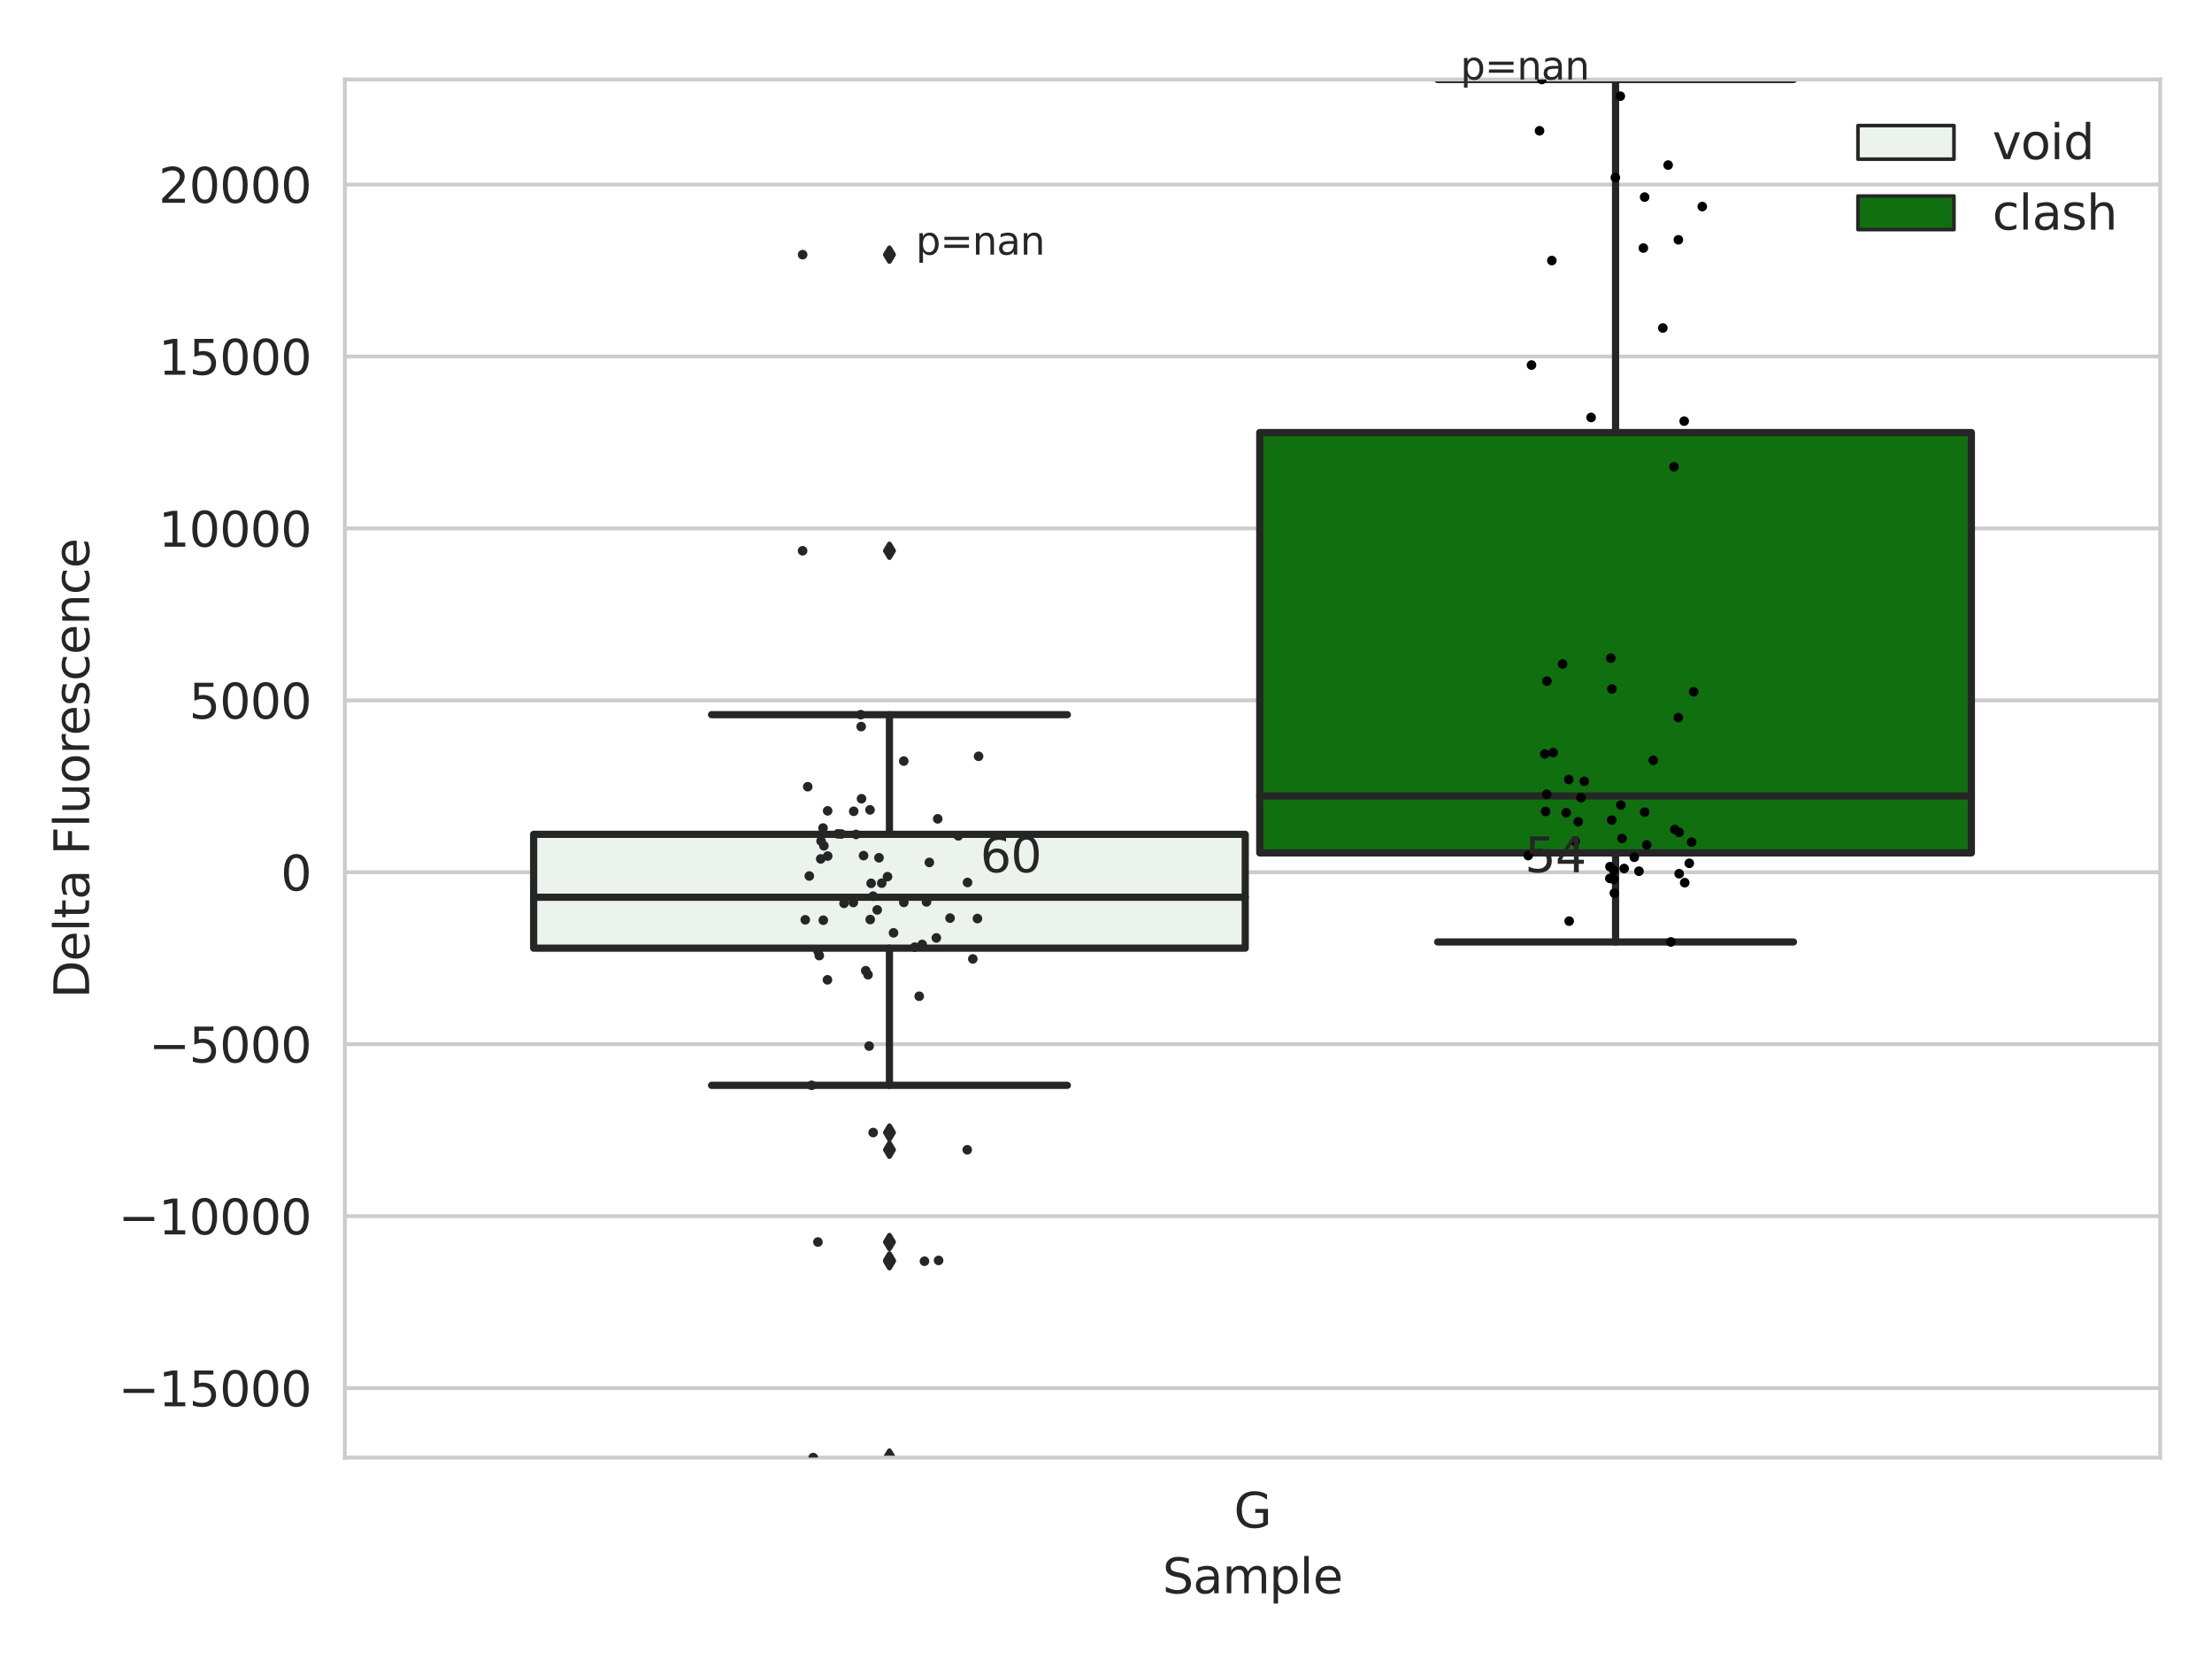 <?xml version="1.0" encoding="utf-8" standalone="no"?>
<!DOCTYPE svg PUBLIC "-//W3C//DTD SVG 1.1//EN"
  "http://www.w3.org/Graphics/SVG/1.1/DTD/svg11.dtd">
<svg xmlns:xlink="http://www.w3.org/1999/xlink" width="460.8pt" height="345.6pt" viewBox="0 0 460.8 345.6" xmlns="http://www.w3.org/2000/svg" version="1.1">
 <defs>
  <style type="text/css">*{stroke-linejoin: round; stroke-linecap: butt}</style>
 </defs>
 <g id="figure_1">
  <g id="patch_1">
   <path d="M 0 345.6 
L 460.8 345.6 
L 460.8 0 
L 0 0 
z
" style="fill: #ffffff"/>
  </g>
  <g id="axes_1">
   <g id="patch_2">
    <path d="M 71.84 303.64 
L 450 303.64 
L 450 16.56 
L 71.84 16.56 
z
" style="fill: #ffffff"/>
   </g>
   <g id="matplotlib.axis_1">
    <g id="xtick_1">
     <g id="text_1">
      <!-- G -->
      <g style="fill: #262626" transform="translate(257.046 318.238) scale(0.1 -0.1)">
       <defs>
        <path id="DejaVuSans-47" d="M 3809 666 
L 3809 1919 
L 2778 1919 
L 2778 2438 
L 4434 2438 
L 4434 434 
Q 4069 175 3628 42 
Q 3188 -91 2688 -91 
Q 1594 -91 976 548 
Q 359 1188 359 2328 
Q 359 3472 976 4111 
Q 1594 4750 2688 4750 
Q 3144 4750 3555 4637 
Q 3966 4525 4313 4306 
L 4313 3634 
Q 3963 3931 3569 4081 
Q 3175 4231 2741 4231 
Q 1884 4231 1454 3753 
Q 1025 3275 1025 2328 
Q 1025 1384 1454 906 
Q 1884 428 2741 428 
Q 3075 428 3337 486 
Q 3600 544 3809 666 
z
" transform="scale(0.016)"/>
       </defs>
       <use xlink:href="#DejaVuSans-47"/>
      </g>
     </g>
    </g>
    <g id="text_2">
     <!-- Sample -->
     <g style="fill: #262626" transform="translate(242.172 331.917) scale(0.1 -0.1)">
      <defs>
       <path id="DejaVuSans-53" d="M 3425 4513 
L 3425 3897 
Q 3066 4069 2747 4153 
Q 2428 4238 2131 4238 
Q 1616 4238 1336 4038 
Q 1056 3838 1056 3469 
Q 1056 3159 1242 3001 
Q 1428 2844 1947 2747 
L 2328 2669 
Q 3034 2534 3370 2195 
Q 3706 1856 3706 1288 
Q 3706 609 3251 259 
Q 2797 -91 1919 -91 
Q 1588 -91 1214 -16 
Q 841 59 441 206 
L 441 856 
Q 825 641 1194 531 
Q 1563 422 1919 422 
Q 2459 422 2753 634 
Q 3047 847 3047 1241 
Q 3047 1584 2836 1778 
Q 2625 1972 2144 2069 
L 1759 2144 
Q 1053 2284 737 2584 
Q 422 2884 422 3419 
Q 422 4038 858 4394 
Q 1294 4750 2059 4750 
Q 2388 4750 2728 4690 
Q 3069 4631 3425 4513 
z
" transform="scale(0.016)"/>
       <path id="DejaVuSans-61" d="M 2194 1759 
Q 1497 1759 1228 1600 
Q 959 1441 959 1056 
Q 959 750 1161 570 
Q 1363 391 1709 391 
Q 2188 391 2477 730 
Q 2766 1069 2766 1631 
L 2766 1759 
L 2194 1759 
z
M 3341 1997 
L 3341 0 
L 2766 0 
L 2766 531 
Q 2569 213 2275 61 
Q 1981 -91 1556 -91 
Q 1019 -91 701 211 
Q 384 513 384 1019 
Q 384 1609 779 1909 
Q 1175 2209 1959 2209 
L 2766 2209 
L 2766 2266 
Q 2766 2663 2505 2880 
Q 2244 3097 1772 3097 
Q 1472 3097 1187 3025 
Q 903 2953 641 2809 
L 641 3341 
Q 956 3463 1253 3523 
Q 1550 3584 1831 3584 
Q 2591 3584 2966 3190 
Q 3341 2797 3341 1997 
z
" transform="scale(0.016)"/>
       <path id="DejaVuSans-6d" d="M 3328 2828 
Q 3544 3216 3844 3400 
Q 4144 3584 4550 3584 
Q 5097 3584 5394 3201 
Q 5691 2819 5691 2113 
L 5691 0 
L 5113 0 
L 5113 2094 
Q 5113 2597 4934 2840 
Q 4756 3084 4391 3084 
Q 3944 3084 3684 2787 
Q 3425 2491 3425 1978 
L 3425 0 
L 2847 0 
L 2847 2094 
Q 2847 2600 2669 2842 
Q 2491 3084 2119 3084 
Q 1678 3084 1418 2786 
Q 1159 2488 1159 1978 
L 1159 0 
L 581 0 
L 581 3500 
L 1159 3500 
L 1159 2956 
Q 1356 3278 1631 3431 
Q 1906 3584 2284 3584 
Q 2666 3584 2933 3390 
Q 3200 3197 3328 2828 
z
" transform="scale(0.016)"/>
       <path id="DejaVuSans-70" d="M 1159 525 
L 1159 -1331 
L 581 -1331 
L 581 3500 
L 1159 3500 
L 1159 2969 
Q 1341 3281 1617 3432 
Q 1894 3584 2278 3584 
Q 2916 3584 3314 3078 
Q 3713 2572 3713 1747 
Q 3713 922 3314 415 
Q 2916 -91 2278 -91 
Q 1894 -91 1617 61 
Q 1341 213 1159 525 
z
M 3116 1747 
Q 3116 2381 2855 2742 
Q 2594 3103 2138 3103 
Q 1681 3103 1420 2742 
Q 1159 2381 1159 1747 
Q 1159 1113 1420 752 
Q 1681 391 2138 391 
Q 2594 391 2855 752 
Q 3116 1113 3116 1747 
z
" transform="scale(0.016)"/>
       <path id="DejaVuSans-6c" d="M 603 4863 
L 1178 4863 
L 1178 0 
L 603 0 
L 603 4863 
z
" transform="scale(0.016)"/>
       <path id="DejaVuSans-65" d="M 3597 1894 
L 3597 1613 
L 953 1613 
Q 991 1019 1311 708 
Q 1631 397 2203 397 
Q 2534 397 2845 478 
Q 3156 559 3463 722 
L 3463 178 
Q 3153 47 2828 -22 
Q 2503 -91 2169 -91 
Q 1331 -91 842 396 
Q 353 884 353 1716 
Q 353 2575 817 3079 
Q 1281 3584 2069 3584 
Q 2775 3584 3186 3129 
Q 3597 2675 3597 1894 
z
M 3022 2063 
Q 3016 2534 2758 2815 
Q 2500 3097 2075 3097 
Q 1594 3097 1305 2825 
Q 1016 2553 972 2059 
L 3022 2063 
z
" transform="scale(0.016)"/>
      </defs>
      <use xlink:href="#DejaVuSans-53"/>
      <use xlink:href="#DejaVuSans-61" x="63.477"/>
      <use xlink:href="#DejaVuSans-6d" x="124.756"/>
      <use xlink:href="#DejaVuSans-70" x="222.168"/>
      <use xlink:href="#DejaVuSans-6c" x="285.645"/>
      <use xlink:href="#DejaVuSans-65" x="313.428"/>
     </g>
    </g>
   </g>
   <g id="matplotlib.axis_2">
    <g id="ytick_1">
     <g id="line2d_1">
      <path d="M 71.84 289.162 
L 450 289.162 
" clip-path="url(#p20e9833441)" style="fill: none; stroke: #cccccc; stroke-width: 0.8; stroke-linecap: round"/>
     </g>
     <g id="text_3">
      <!-- −15000 -->
      <g style="fill: #262626" transform="translate(24.648 292.961) scale(0.1 -0.1)">
       <defs>
        <path id="DejaVuSans-2212" d="M 678 2272 
L 4684 2272 
L 4684 1741 
L 678 1741 
L 678 2272 
z
" transform="scale(0.016)"/>
        <path id="DejaVuSans-31" d="M 794 531 
L 1825 531 
L 1825 4091 
L 703 3866 
L 703 4441 
L 1819 4666 
L 2450 4666 
L 2450 531 
L 3481 531 
L 3481 0 
L 794 0 
L 794 531 
z
" transform="scale(0.016)"/>
        <path id="DejaVuSans-35" d="M 691 4666 
L 3169 4666 
L 3169 4134 
L 1269 4134 
L 1269 2991 
Q 1406 3038 1543 3061 
Q 1681 3084 1819 3084 
Q 2600 3084 3056 2656 
Q 3513 2228 3513 1497 
Q 3513 744 3044 326 
Q 2575 -91 1722 -91 
Q 1428 -91 1123 -41 
Q 819 9 494 109 
L 494 744 
Q 775 591 1075 516 
Q 1375 441 1709 441 
Q 2250 441 2565 725 
Q 2881 1009 2881 1497 
Q 2881 1984 2565 2268 
Q 2250 2553 1709 2553 
Q 1456 2553 1204 2497 
Q 953 2441 691 2322 
L 691 4666 
z
" transform="scale(0.016)"/>
        <path id="DejaVuSans-30" d="M 2034 4250 
Q 1547 4250 1301 3770 
Q 1056 3291 1056 2328 
Q 1056 1369 1301 889 
Q 1547 409 2034 409 
Q 2525 409 2770 889 
Q 3016 1369 3016 2328 
Q 3016 3291 2770 3770 
Q 2525 4250 2034 4250 
z
M 2034 4750 
Q 2819 4750 3233 4129 
Q 3647 3509 3647 2328 
Q 3647 1150 3233 529 
Q 2819 -91 2034 -91 
Q 1250 -91 836 529 
Q 422 1150 422 2328 
Q 422 3509 836 4129 
Q 1250 4750 2034 4750 
z
" transform="scale(0.016)"/>
       </defs>
       <use xlink:href="#DejaVuSans-2212"/>
       <use xlink:href="#DejaVuSans-31" x="83.789"/>
       <use xlink:href="#DejaVuSans-35" x="147.412"/>
       <use xlink:href="#DejaVuSans-30" x="211.035"/>
       <use xlink:href="#DejaVuSans-30" x="274.658"/>
       <use xlink:href="#DejaVuSans-30" x="338.281"/>
      </g>
     </g>
    </g>
    <g id="ytick_2">
     <g id="line2d_2">
      <path d="M 71.84 253.346 
L 450 253.346 
" clip-path="url(#p20e9833441)" style="fill: none; stroke: #cccccc; stroke-width: 0.8; stroke-linecap: round"/>
     </g>
     <g id="text_4">
      <!-- −10000 -->
      <g style="fill: #262626" transform="translate(24.648 257.145) scale(0.1 -0.1)">
       <use xlink:href="#DejaVuSans-2212"/>
       <use xlink:href="#DejaVuSans-31" x="83.789"/>
       <use xlink:href="#DejaVuSans-30" x="147.412"/>
       <use xlink:href="#DejaVuSans-30" x="211.035"/>
       <use xlink:href="#DejaVuSans-30" x="274.658"/>
       <use xlink:href="#DejaVuSans-30" x="338.281"/>
      </g>
     </g>
    </g>
    <g id="ytick_3">
     <g id="line2d_3">
      <path d="M 71.84 217.53 
L 450 217.53 
" clip-path="url(#p20e9833441)" style="fill: none; stroke: #cccccc; stroke-width: 0.8; stroke-linecap: round"/>
     </g>
     <g id="text_5">
      <!-- −5000 -->
      <g style="fill: #262626" transform="translate(31.01 221.329) scale(0.1 -0.1)">
       <use xlink:href="#DejaVuSans-2212"/>
       <use xlink:href="#DejaVuSans-35" x="83.789"/>
       <use xlink:href="#DejaVuSans-30" x="147.412"/>
       <use xlink:href="#DejaVuSans-30" x="211.035"/>
       <use xlink:href="#DejaVuSans-30" x="274.658"/>
      </g>
     </g>
    </g>
    <g id="ytick_4">
     <g id="line2d_4">
      <path d="M 71.84 181.713 
L 450 181.713 
" clip-path="url(#p20e9833441)" style="fill: none; stroke: #cccccc; stroke-width: 0.8; stroke-linecap: round"/>
     </g>
     <g id="text_6">
      <!-- 0 -->
      <g style="fill: #262626" transform="translate(58.477 185.512) scale(0.1 -0.1)">
       <use xlink:href="#DejaVuSans-30"/>
      </g>
     </g>
    </g>
    <g id="ytick_5">
     <g id="line2d_5">
      <path d="M 71.84 145.897 
L 450 145.897 
" clip-path="url(#p20e9833441)" style="fill: none; stroke: #cccccc; stroke-width: 0.8; stroke-linecap: round"/>
     </g>
     <g id="text_7">
      <!-- 5000 -->
      <g style="fill: #262626" transform="translate(39.39 149.696) scale(0.1 -0.1)">
       <use xlink:href="#DejaVuSans-35"/>
       <use xlink:href="#DejaVuSans-30" x="63.623"/>
       <use xlink:href="#DejaVuSans-30" x="127.246"/>
       <use xlink:href="#DejaVuSans-30" x="190.869"/>
      </g>
     </g>
    </g>
    <g id="ytick_6">
     <g id="line2d_6">
      <path d="M 71.84 110.081 
L 450 110.081 
" clip-path="url(#p20e9833441)" style="fill: none; stroke: #cccccc; stroke-width: 0.8; stroke-linecap: round"/>
     </g>
     <g id="text_8">
      <!-- 10000 -->
      <g style="fill: #262626" transform="translate(33.028 113.88) scale(0.1 -0.1)">
       <use xlink:href="#DejaVuSans-31"/>
       <use xlink:href="#DejaVuSans-30" x="63.623"/>
       <use xlink:href="#DejaVuSans-30" x="127.246"/>
       <use xlink:href="#DejaVuSans-30" x="190.869"/>
       <use xlink:href="#DejaVuSans-30" x="254.492"/>
      </g>
     </g>
    </g>
    <g id="ytick_7">
     <g id="line2d_7">
      <path d="M 71.84 74.264 
L 450 74.264 
" clip-path="url(#p20e9833441)" style="fill: none; stroke: #cccccc; stroke-width: 0.8; stroke-linecap: round"/>
     </g>
     <g id="text_9">
      <!-- 15000 -->
      <g style="fill: #262626" transform="translate(33.028 78.063) scale(0.1 -0.1)">
       <use xlink:href="#DejaVuSans-31"/>
       <use xlink:href="#DejaVuSans-35" x="63.623"/>
       <use xlink:href="#DejaVuSans-30" x="127.246"/>
       <use xlink:href="#DejaVuSans-30" x="190.869"/>
       <use xlink:href="#DejaVuSans-30" x="254.492"/>
      </g>
     </g>
    </g>
    <g id="ytick_8">
     <g id="line2d_8">
      <path d="M 71.84 38.448 
L 450 38.448 
" clip-path="url(#p20e9833441)" style="fill: none; stroke: #cccccc; stroke-width: 0.8; stroke-linecap: round"/>
     </g>
     <g id="text_10">
      <!-- 20000 -->
      <g style="fill: #262626" transform="translate(33.028 42.247) scale(0.1 -0.1)">
       <defs>
        <path id="DejaVuSans-32" d="M 1228 531 
L 3431 531 
L 3431 0 
L 469 0 
L 469 531 
Q 828 903 1448 1529 
Q 2069 2156 2228 2338 
Q 2531 2678 2651 2914 
Q 2772 3150 2772 3378 
Q 2772 3750 2511 3984 
Q 2250 4219 1831 4219 
Q 1534 4219 1204 4116 
Q 875 4013 500 3803 
L 500 4441 
Q 881 4594 1212 4672 
Q 1544 4750 1819 4750 
Q 2544 4750 2975 4387 
Q 3406 4025 3406 3419 
Q 3406 3131 3298 2873 
Q 3191 2616 2906 2266 
Q 2828 2175 2409 1742 
Q 1991 1309 1228 531 
z
" transform="scale(0.016)"/>
       </defs>
       <use xlink:href="#DejaVuSans-32"/>
       <use xlink:href="#DejaVuSans-30" x="63.623"/>
       <use xlink:href="#DejaVuSans-30" x="127.246"/>
       <use xlink:href="#DejaVuSans-30" x="190.869"/>
       <use xlink:href="#DejaVuSans-30" x="254.492"/>
      </g>
     </g>
    </g>
    <g id="text_11">
     <!-- Delta Fluorescence -->
     <g style="fill: #262626" transform="translate(18.568 207.967) rotate(-90) scale(0.1 -0.1)">
      <defs>
       <path id="DejaVuSans-44" d="M 1259 4147 
L 1259 519 
L 2022 519 
Q 2988 519 3436 956 
Q 3884 1394 3884 2338 
Q 3884 3275 3436 3711 
Q 2988 4147 2022 4147 
L 1259 4147 
z
M 628 4666 
L 1925 4666 
Q 3281 4666 3915 4102 
Q 4550 3538 4550 2338 
Q 4550 1131 3912 565 
Q 3275 0 1925 0 
L 628 0 
L 628 4666 
z
" transform="scale(0.016)"/>
       <path id="DejaVuSans-74" d="M 1172 4494 
L 1172 3500 
L 2356 3500 
L 2356 3053 
L 1172 3053 
L 1172 1153 
Q 1172 725 1289 603 
Q 1406 481 1766 481 
L 2356 481 
L 2356 0 
L 1766 0 
Q 1100 0 847 248 
Q 594 497 594 1153 
L 594 3053 
L 172 3053 
L 172 3500 
L 594 3500 
L 594 4494 
L 1172 4494 
z
" transform="scale(0.016)"/>
       <path id="DejaVuSans-20" transform="scale(0.016)"/>
       <path id="DejaVuSans-46" d="M 628 4666 
L 3309 4666 
L 3309 4134 
L 1259 4134 
L 1259 2759 
L 3109 2759 
L 3109 2228 
L 1259 2228 
L 1259 0 
L 628 0 
L 628 4666 
z
" transform="scale(0.016)"/>
       <path id="DejaVuSans-75" d="M 544 1381 
L 544 3500 
L 1119 3500 
L 1119 1403 
Q 1119 906 1312 657 
Q 1506 409 1894 409 
Q 2359 409 2629 706 
Q 2900 1003 2900 1516 
L 2900 3500 
L 3475 3500 
L 3475 0 
L 2900 0 
L 2900 538 
Q 2691 219 2414 64 
Q 2138 -91 1772 -91 
Q 1169 -91 856 284 
Q 544 659 544 1381 
z
M 1991 3584 
L 1991 3584 
z
" transform="scale(0.016)"/>
       <path id="DejaVuSans-6f" d="M 1959 3097 
Q 1497 3097 1228 2736 
Q 959 2375 959 1747 
Q 959 1119 1226 758 
Q 1494 397 1959 397 
Q 2419 397 2687 759 
Q 2956 1122 2956 1747 
Q 2956 2369 2687 2733 
Q 2419 3097 1959 3097 
z
M 1959 3584 
Q 2709 3584 3137 3096 
Q 3566 2609 3566 1747 
Q 3566 888 3137 398 
Q 2709 -91 1959 -91 
Q 1206 -91 779 398 
Q 353 888 353 1747 
Q 353 2609 779 3096 
Q 1206 3584 1959 3584 
z
" transform="scale(0.016)"/>
       <path id="DejaVuSans-72" d="M 2631 2963 
Q 2534 3019 2420 3045 
Q 2306 3072 2169 3072 
Q 1681 3072 1420 2755 
Q 1159 2438 1159 1844 
L 1159 0 
L 581 0 
L 581 3500 
L 1159 3500 
L 1159 2956 
Q 1341 3275 1631 3429 
Q 1922 3584 2338 3584 
Q 2397 3584 2469 3576 
Q 2541 3569 2628 3553 
L 2631 2963 
z
" transform="scale(0.016)"/>
       <path id="DejaVuSans-73" d="M 2834 3397 
L 2834 2853 
Q 2591 2978 2328 3040 
Q 2066 3103 1784 3103 
Q 1356 3103 1142 2972 
Q 928 2841 928 2578 
Q 928 2378 1081 2264 
Q 1234 2150 1697 2047 
L 1894 2003 
Q 2506 1872 2764 1633 
Q 3022 1394 3022 966 
Q 3022 478 2636 193 
Q 2250 -91 1575 -91 
Q 1294 -91 989 -36 
Q 684 19 347 128 
L 347 722 
Q 666 556 975 473 
Q 1284 391 1588 391 
Q 1994 391 2212 530 
Q 2431 669 2431 922 
Q 2431 1156 2273 1281 
Q 2116 1406 1581 1522 
L 1381 1569 
Q 847 1681 609 1914 
Q 372 2147 372 2553 
Q 372 3047 722 3315 
Q 1072 3584 1716 3584 
Q 2034 3584 2315 3537 
Q 2597 3491 2834 3397 
z
" transform="scale(0.016)"/>
       <path id="DejaVuSans-63" d="M 3122 3366 
L 3122 2828 
Q 2878 2963 2633 3030 
Q 2388 3097 2138 3097 
Q 1578 3097 1268 2742 
Q 959 2388 959 1747 
Q 959 1106 1268 751 
Q 1578 397 2138 397 
Q 2388 397 2633 464 
Q 2878 531 3122 666 
L 3122 134 
Q 2881 22 2623 -34 
Q 2366 -91 2075 -91 
Q 1284 -91 818 406 
Q 353 903 353 1747 
Q 353 2603 823 3093 
Q 1294 3584 2113 3584 
Q 2378 3584 2631 3529 
Q 2884 3475 3122 3366 
z
" transform="scale(0.016)"/>
       <path id="DejaVuSans-6e" d="M 3513 2113 
L 3513 0 
L 2938 0 
L 2938 2094 
Q 2938 2591 2744 2837 
Q 2550 3084 2163 3084 
Q 1697 3084 1428 2787 
Q 1159 2491 1159 1978 
L 1159 0 
L 581 0 
L 581 3500 
L 1159 3500 
L 1159 2956 
Q 1366 3272 1645 3428 
Q 1925 3584 2291 3584 
Q 2894 3584 3203 3211 
Q 3513 2838 3513 2113 
z
" transform="scale(0.016)"/>
      </defs>
      <use xlink:href="#DejaVuSans-44"/>
      <use xlink:href="#DejaVuSans-65" x="77.002"/>
      <use xlink:href="#DejaVuSans-6c" x="138.525"/>
      <use xlink:href="#DejaVuSans-74" x="166.309"/>
      <use xlink:href="#DejaVuSans-61" x="205.518"/>
      <use xlink:href="#DejaVuSans-20" x="266.797"/>
      <use xlink:href="#DejaVuSans-46" x="298.584"/>
      <use xlink:href="#DejaVuSans-6c" x="356.104"/>
      <use xlink:href="#DejaVuSans-75" x="383.887"/>
      <use xlink:href="#DejaVuSans-6f" x="447.266"/>
      <use xlink:href="#DejaVuSans-72" x="508.447"/>
      <use xlink:href="#DejaVuSans-65" x="547.311"/>
      <use xlink:href="#DejaVuSans-73" x="608.834"/>
      <use xlink:href="#DejaVuSans-63" x="660.934"/>
      <use xlink:href="#DejaVuSans-65" x="715.914"/>
      <use xlink:href="#DejaVuSans-6e" x="777.438"/>
      <use xlink:href="#DejaVuSans-63" x="840.816"/>
      <use xlink:href="#DejaVuSans-65" x="895.797"/>
     </g>
    </g>
   </g>
   <g id="patch_3">
    <path d="M 111.169 197.512 
L 259.407 197.512 
L 259.407 173.805 
L 111.169 173.805 
L 111.169 197.512 
z
" clip-path="url(#p20e9833441)" style="fill: #ecf2ec; stroke: #262626; stroke-width: 1.5; stroke-linejoin: miter"/>
   </g>
   <g id="patch_4">
    <path d="M 262.433 177.678 
L 410.671 177.678 
L 410.671 90.104 
L 262.433 90.104 
L 262.433 177.678 
z
" clip-path="url(#p20e9833441)" style="fill: #107010; stroke: #262626; stroke-width: 1.5; stroke-linejoin: miter"/>
   </g>
   <g id="patch_5">
    <path d="M 260.92 181.713 
L 260.92 181.713 
L 260.92 181.713 
L 260.92 181.713 
z
" clip-path="url(#p20e9833441)" style="fill: #ecf2ec; stroke: #262626; stroke-width: 0.75; stroke-linejoin: miter"/>
   </g>
   <g id="patch_6">
    <path d="M 260.92 181.713 
L 260.92 181.713 
L 260.92 181.713 
L 260.92 181.713 
z
" clip-path="url(#p20e9833441)" style="fill: #107010; stroke: #262626; stroke-width: 0.75; stroke-linejoin: miter"/>
   </g>
   <g id="PathCollection_1"/>
   <g id="PathCollection_2"/>
   <g id="line2d_9">
    <path d="M 185.288 197.512 
L 185.288 226.094 
" clip-path="url(#p20e9833441)" style="fill: none; stroke: #262626; stroke-width: 1.5; stroke-linecap: round"/>
   </g>
   <g id="line2d_10">
    <path d="M 185.288 173.805 
L 185.288 148.883 
" clip-path="url(#p20e9833441)" style="fill: none; stroke: #262626; stroke-width: 1.5; stroke-linecap: round"/>
   </g>
   <g id="line2d_11">
    <path d="M 148.228 226.094 
L 222.348 226.094 
" clip-path="url(#p20e9833441)" style="fill: none; stroke: #262626; stroke-width: 1.5; stroke-linecap: round"/>
   </g>
   <g id="line2d_12">
    <path d="M 148.228 148.883 
L 222.348 148.883 
" clip-path="url(#p20e9833441)" style="fill: none; stroke: #262626; stroke-width: 1.5; stroke-linecap: round"/>
   </g>
   <g id="line2d_13">
    <defs>
     <path id="m99478d27b9" d="M -0 1.414 
L 0.849 0 
L 0 -1.414 
L -0.849 -0 
z
" style="stroke: #262626; stroke-linejoin: miter"/>
    </defs>
    <g clip-path="url(#p20e9833441)">
     <use xlink:href="#m99478d27b9" x="185.288" y="262.737" style="fill: #262626; stroke: #262626; stroke-linejoin: miter"/>
     <use xlink:href="#m99478d27b9" x="185.288" y="235.931" style="fill: #262626; stroke: #262626; stroke-linejoin: miter"/>
     <use xlink:href="#m99478d27b9" x="185.288" y="258.735" style="fill: #262626; stroke: #262626; stroke-linejoin: miter"/>
     <use xlink:href="#m99478d27b9" x="185.288" y="303.64" style="fill: #262626; stroke: #262626; stroke-linejoin: miter"/>
     <use xlink:href="#m99478d27b9" x="185.288" y="239.521" style="fill: #262626; stroke: #262626; stroke-linejoin: miter"/>
     <use xlink:href="#m99478d27b9" x="185.288" y="262.572" style="fill: #262626; stroke: #262626; stroke-linejoin: miter"/>
     <use xlink:href="#m99478d27b9" x="185.288" y="53.049" style="fill: #262626; stroke: #262626; stroke-linejoin: miter"/>
     <use xlink:href="#m99478d27b9" x="185.288" y="114.737" style="fill: #262626; stroke: #262626; stroke-linejoin: miter"/>
    </g>
   </g>
   <g id="line2d_14">
    <path d="M 336.552 177.678 
L 336.552 196.226 
" clip-path="url(#p20e9833441)" style="fill: none; stroke: #262626; stroke-width: 1.5; stroke-linecap: round"/>
   </g>
   <g id="line2d_15">
    <path d="M 336.552 90.104 
L 336.552 16.56 
" clip-path="url(#p20e9833441)" style="fill: none; stroke: #262626; stroke-width: 1.5; stroke-linecap: round"/>
   </g>
   <g id="line2d_16">
    <path d="M 299.492 196.226 
L 373.612 196.226 
" clip-path="url(#p20e9833441)" style="fill: none; stroke: #262626; stroke-width: 1.5; stroke-linecap: round"/>
   </g>
   <g id="line2d_17">
    <path d="M 299.492 16.56 
L 373.612 16.56 
" clip-path="url(#p20e9833441)" style="fill: none; stroke: #262626; stroke-width: 1.5; stroke-linecap: round"/>
   </g>
   <g id="line2d_18"/>
   <g id="line2d_19">
    <path d="M 111.169 186.916 
L 259.407 186.916 
" clip-path="url(#p20e9833441)" style="fill: none; stroke: #262626; stroke-width: 1.5; stroke-linecap: round"/>
   </g>
   <g id="line2d_20">
    <path d="M 262.433 165.816 
L 410.671 165.816 
" clip-path="url(#p20e9833441)" style="fill: none; stroke: #262626; stroke-width: 1.5; stroke-linecap: round"/>
   </g>
   <g id="patch_7">
    <path d="M 71.84 303.64 
L 71.84 16.56 
" style="fill: none; stroke: #cccccc; stroke-width: 0.8; stroke-linejoin: miter; stroke-linecap: square"/>
   </g>
   <g id="patch_8">
    <path d="M 450 303.64 
L 450 16.56 
" style="fill: none; stroke: #cccccc; stroke-width: 0.8; stroke-linejoin: miter; stroke-linecap: square"/>
   </g>
   <g id="patch_9">
    <path d="M 71.84 303.64 
L 450 303.64 
" style="fill: none; stroke: #cccccc; stroke-width: 0.8; stroke-linejoin: miter; stroke-linecap: square"/>
   </g>
   <g id="patch_10">
    <path d="M 71.84 16.56 
L 450 16.56 
" style="fill: none; stroke: #cccccc; stroke-width: 0.8; stroke-linejoin: miter; stroke-linecap: square"/>
   </g>
   <g id="PathCollection_3">
    <defs>
     <path id="C0_0_bfdd5a456d" d="M 0 1 
C 0.265 1 0.52 0.895 0.707 0.707 
C 0.895 0.52 1 0.265 1 -0 
C 1 -0.265 0.895 -0.52 0.707 -0.707 
C 0.52 -0.895 0.265 -1 0 -1 
C -0.265 -1 -0.52 -0.895 -0.707 -0.707 
C -0.895 -0.52 -1 -0.265 -1 0 
C -1 0.265 -0.895 0.52 -0.707 0.707 
C -0.52 0.895 -0.265 1 0 1 
z
"/>
    </defs>
    <g clip-path="url(#p20e9833441)">
     <use xlink:href="#C0_0_bfdd5a456d" x="179.473" y="166.385" style="fill: #262626"/>
    </g>
    <g clip-path="url(#p20e9833441)">
     <use xlink:href="#C0_0_bfdd5a456d" x="193.003" y="187.881" style="fill: #262626"/>
    </g>
    <g clip-path="url(#p20e9833441)">
     <use xlink:href="#C0_0_bfdd5a456d" x="174.555" y="173.709" style="fill: #262626"/>
    </g>
    <g clip-path="url(#p20e9833441)">
     <use xlink:href="#C0_0_bfdd5a456d" x="182.74" y="189.549" style="fill: #262626"/>
    </g>
    <g clip-path="url(#p20e9833441)">
     <use xlink:href="#C0_0_bfdd5a456d" x="192.585" y="262.737" style="fill: #262626"/>
    </g>
    <g clip-path="url(#p20e9833441)">
     <use xlink:href="#C0_0_bfdd5a456d" x="203.86" y="157.549" style="fill: #262626"/>
    </g>
    <g clip-path="url(#p20e9833441)">
     <use xlink:href="#C0_0_bfdd5a456d" x="188.271" y="158.544" style="fill: #262626"/>
    </g>
    <g clip-path="url(#p20e9833441)">
     <use xlink:href="#C0_0_bfdd5a456d" x="167.748" y="191.612" style="fill: #262626"/>
    </g>
    <g clip-path="url(#p20e9833441)">
     <use xlink:href="#C0_0_bfdd5a456d" x="181.896" y="235.931" style="fill: #262626"/>
    </g>
    <g clip-path="url(#p20e9833441)">
     <use xlink:href="#C0_0_bfdd5a456d" x="197.913" y="191.258" style="fill: #262626"/>
    </g>
    <g clip-path="url(#p20e9833441)">
     <use xlink:href="#C0_0_bfdd5a456d" x="170.385" y="258.735" style="fill: #262626"/>
    </g>
    <g clip-path="url(#p20e9833441)">
     <use xlink:href="#C0_0_bfdd5a456d" x="169.411" y="303.64" style="fill: #262626"/>
    </g>
    <g clip-path="url(#p20e9833441)">
     <use xlink:href="#C0_0_bfdd5a456d" x="178.324" y="173.829" style="fill: #262626"/>
    </g>
    <g clip-path="url(#p20e9833441)">
     <use xlink:href="#C0_0_bfdd5a456d" x="201.494" y="239.521" style="fill: #262626"/>
    </g>
    <g clip-path="url(#p20e9833441)">
     <use xlink:href="#C0_0_bfdd5a456d" x="186.139" y="194.33" style="fill: #262626"/>
    </g>
    <g clip-path="url(#p20e9833441)">
     <use xlink:href="#C0_0_bfdd5a456d" x="175.828" y="188.186" style="fill: #262626"/>
    </g>
    <g clip-path="url(#p20e9833441)">
     <use xlink:href="#C0_0_bfdd5a456d" x="171.449" y="172.494" style="fill: #262626"/>
    </g>
    <g clip-path="url(#p20e9833441)">
     <use xlink:href="#C0_0_bfdd5a456d" x="181.886" y="186.685" style="fill: #262626"/>
    </g>
    <g clip-path="url(#p20e9833441)">
     <use xlink:href="#C0_0_bfdd5a456d" x="181.059" y="217.917" style="fill: #262626"/>
    </g>
    <g clip-path="url(#p20e9833441)">
     <use xlink:href="#C0_0_bfdd5a456d" x="171.509" y="191.701" style="fill: #262626"/>
    </g>
    <g clip-path="url(#p20e9833441)">
     <use xlink:href="#C0_0_bfdd5a456d" x="190.561" y="197.31" style="fill: #262626"/>
    </g>
    <g clip-path="url(#p20e9833441)">
     <use xlink:href="#C0_0_bfdd5a456d" x="172.413" y="168.917" style="fill: #262626"/>
    </g>
    <g clip-path="url(#p20e9833441)">
     <use xlink:href="#C0_0_bfdd5a456d" x="168.269" y="163.885" style="fill: #262626"/>
    </g>
    <g clip-path="url(#p20e9833441)">
     <use xlink:href="#C0_0_bfdd5a456d" x="172.374" y="204.116" style="fill: #262626"/>
    </g>
    <g clip-path="url(#p20e9833441)">
     <use xlink:href="#C0_0_bfdd5a456d" x="181.473" y="184.012" style="fill: #262626"/>
    </g>
    <g clip-path="url(#p20e9833441)">
     <use xlink:href="#C0_0_bfdd5a456d" x="193.084" y="187.147" style="fill: #262626"/>
    </g>
    <g clip-path="url(#p20e9833441)">
     <use xlink:href="#C0_0_bfdd5a456d" x="191.487" y="207.533" style="fill: #262626"/>
    </g>
    <g clip-path="url(#p20e9833441)">
     <use xlink:href="#C0_0_bfdd5a456d" x="171.634" y="176.199" style="fill: #262626"/>
    </g>
    <g clip-path="url(#p20e9833441)">
     <use xlink:href="#C0_0_bfdd5a456d" x="183.109" y="178.689" style="fill: #262626"/>
    </g>
    <g clip-path="url(#p20e9833441)">
     <use xlink:href="#C0_0_bfdd5a456d" x="180.348" y="202.214" style="fill: #262626"/>
    </g>
    <g clip-path="url(#p20e9833441)">
     <use xlink:href="#C0_0_bfdd5a456d" x="192.108" y="196.742" style="fill: #262626"/>
    </g>
    <g clip-path="url(#p20e9833441)">
     <use xlink:href="#C0_0_bfdd5a456d" x="169.074" y="226.094" style="fill: #262626"/>
    </g>
    <g clip-path="url(#p20e9833441)">
     <use xlink:href="#C0_0_bfdd5a456d" x="184.885" y="182.627" style="fill: #262626"/>
    </g>
    <g clip-path="url(#p20e9833441)">
     <use xlink:href="#C0_0_bfdd5a456d" x="179.897" y="178.241" style="fill: #262626"/>
    </g>
    <g clip-path="url(#p20e9833441)">
     <use xlink:href="#C0_0_bfdd5a456d" x="170.976" y="178.926" style="fill: #262626"/>
    </g>
    <g clip-path="url(#p20e9833441)">
     <use xlink:href="#C0_0_bfdd5a456d" x="201.553" y="183.837" style="fill: #262626"/>
    </g>
    <g clip-path="url(#p20e9833441)">
     <use xlink:href="#C0_0_bfdd5a456d" x="170.396" y="198.12" style="fill: #262626"/>
    </g>
    <g clip-path="url(#p20e9833441)">
     <use xlink:href="#C0_0_bfdd5a456d" x="199.634" y="174.125" style="fill: #262626"/>
    </g>
    <g clip-path="url(#p20e9833441)">
     <use xlink:href="#C0_0_bfdd5a456d" x="177.77" y="188.01" style="fill: #262626"/>
    </g>
    <g clip-path="url(#p20e9833441)">
     <use xlink:href="#C0_0_bfdd5a456d" x="202.658" y="199.761" style="fill: #262626"/>
    </g>
    <g clip-path="url(#p20e9833441)">
     <use xlink:href="#C0_0_bfdd5a456d" x="188.284" y="187.992" style="fill: #262626"/>
    </g>
    <g clip-path="url(#p20e9833441)">
     <use xlink:href="#C0_0_bfdd5a456d" x="167.204" y="53.049" style="fill: #262626"/>
    </g>
    <g clip-path="url(#p20e9833441)">
     <use xlink:href="#C0_0_bfdd5a456d" x="183.687" y="183.97" style="fill: #262626"/>
    </g>
    <g clip-path="url(#p20e9833441)">
     <use xlink:href="#C0_0_bfdd5a456d" x="195.529" y="262.572" style="fill: #262626"/>
    </g>
    <g clip-path="url(#p20e9833441)">
     <use xlink:href="#C0_0_bfdd5a456d" x="181.245" y="168.712" style="fill: #262626"/>
    </g>
    <g clip-path="url(#p20e9833441)">
     <use xlink:href="#C0_0_bfdd5a456d" x="177.846" y="169.007" style="fill: #262626"/>
    </g>
    <g clip-path="url(#p20e9833441)">
     <use xlink:href="#C0_0_bfdd5a456d" x="193.605" y="179.659" style="fill: #262626"/>
    </g>
    <g clip-path="url(#p20e9833441)">
     <use xlink:href="#C0_0_bfdd5a456d" x="195.342" y="170.58" style="fill: #262626"/>
    </g>
    <g clip-path="url(#p20e9833441)">
     <use xlink:href="#C0_0_bfdd5a456d" x="203.619" y="191.353" style="fill: #262626"/>
    </g>
    <g clip-path="url(#p20e9833441)">
     <use xlink:href="#C0_0_bfdd5a456d" x="181.282" y="191.556" style="fill: #262626"/>
    </g>
    <g clip-path="url(#p20e9833441)">
     <use xlink:href="#C0_0_bfdd5a456d" x="171.04" y="175.203" style="fill: #262626"/>
    </g>
    <g clip-path="url(#p20e9833441)">
     <use xlink:href="#C0_0_bfdd5a456d" x="180.831" y="203.053" style="fill: #262626"/>
    </g>
    <g clip-path="url(#p20e9833441)">
     <use xlink:href="#C0_0_bfdd5a456d" x="168.594" y="182.49" style="fill: #262626"/>
    </g>
    <g clip-path="url(#p20e9833441)">
     <use xlink:href="#C0_0_bfdd5a456d" x="167.194" y="114.737" style="fill: #262626"/>
    </g>
    <g clip-path="url(#p20e9833441)">
     <use xlink:href="#C0_0_bfdd5a456d" x="179.307" y="148.883" style="fill: #262626"/>
    </g>
    <g clip-path="url(#p20e9833441)">
     <use xlink:href="#C0_0_bfdd5a456d" x="170.67" y="199.067" style="fill: #262626"/>
    </g>
    <g clip-path="url(#p20e9833441)">
     <use xlink:href="#C0_0_bfdd5a456d" x="195.058" y="195.387" style="fill: #262626"/>
    </g>
    <g clip-path="url(#p20e9833441)">
     <use xlink:href="#C0_0_bfdd5a456d" x="179.4" y="151.365" style="fill: #262626"/>
    </g>
    <g clip-path="url(#p20e9833441)">
     <use xlink:href="#C0_0_bfdd5a456d" x="175.28" y="173.735" style="fill: #262626"/>
    </g>
    <g clip-path="url(#p20e9833441)">
     <use xlink:href="#C0_0_bfdd5a456d" x="172.422" y="178.332" style="fill: #262626"/>
    </g>
   </g>
   <g id="PathCollection_4">
    <defs>
     <path id="C1_0_ad6f2edf03" d="M 0 1 
C 0.265 1 0.52 0.895 0.707 0.707 
C 0.895 0.52 1 0.265 1 -0 
C 1 -0.265 0.895 -0.52 0.707 -0.707 
C 0.52 -0.895 0.265 -1 0 -1 
C -0.265 -1 -0.52 -0.895 -0.707 -0.707 
C -0.895 -0.52 -1 -0.265 -1 0 
C -1 0.265 -0.895 0.52 -0.707 0.707 
C -0.52 0.895 -0.265 1 0 1 
z
"/>
    </defs>
    <g clip-path="url(#p20e9833441)">
     <use xlink:href="#C1_0_ad6f2edf03" x="342.607" y="41.056"/>
    </g>
    <g clip-path="url(#p20e9833441)">
     <use xlink:href="#C1_0_ad6f2edf03" x="342.613" y="169.181"/>
    </g>
    <g clip-path="url(#p20e9833441)">
     <use xlink:href="#C1_0_ad6f2edf03" x="323.276" y="54.279"/>
    </g>
    <g clip-path="url(#p20e9833441)">
     <use xlink:href="#C1_0_ad6f2edf03" x="326.811" y="162.379"/>
    </g>
    <g clip-path="url(#p20e9833441)">
     <use xlink:href="#C1_0_ad6f2edf03" x="343.042" y="176.009"/>
    </g>
    <g clip-path="url(#p20e9833441)">
     <use xlink:href="#C1_0_ad6f2edf03" x="348.898" y="172.79"/>
    </g>
    <g clip-path="url(#p20e9833441)">
     <use xlink:href="#C1_0_ad6f2edf03" x="341.427" y="181.483"/>
    </g>
    <g clip-path="url(#p20e9833441)">
     <use xlink:href="#C1_0_ad6f2edf03" x="325.51" y="138.33"/>
    </g>
    <g clip-path="url(#p20e9833441)">
     <use xlink:href="#C1_0_ad6f2edf03" x="351.909" y="179.838"/>
    </g>
    <g clip-path="url(#p20e9833441)">
     <use xlink:href="#C1_0_ad6f2edf03" x="328.131" y="175.249"/>
    </g>
    <g clip-path="url(#p20e9833441)">
     <use xlink:href="#C1_0_ad6f2edf03" x="322.212" y="165.456"/>
    </g>
    <g clip-path="url(#p20e9833441)">
     <use xlink:href="#C1_0_ad6f2edf03" x="337.895" y="174.673"/>
    </g>
    <g clip-path="url(#p20e9833441)">
     <use xlink:href="#C1_0_ad6f2edf03" x="336.185" y="181.341"/>
    </g>
    <g clip-path="url(#p20e9833441)">
     <use xlink:href="#C1_0_ad6f2edf03" x="322.246" y="141.889"/>
    </g>
    <g clip-path="url(#p20e9833441)">
     <use xlink:href="#C1_0_ad6f2edf03" x="321.186" y="16.56"/>
    </g>
    <g clip-path="url(#p20e9833441)">
     <use xlink:href="#C1_0_ad6f2edf03" x="337.538" y="20.039"/>
    </g>
    <g clip-path="url(#p20e9833441)">
     <use xlink:href="#C1_0_ad6f2edf03" x="328.768" y="171.181"/>
    </g>
    <g clip-path="url(#p20e9833441)">
     <use xlink:href="#C1_0_ad6f2edf03" x="335.786" y="143.525"/>
    </g>
    <g clip-path="url(#p20e9833441)">
     <use xlink:href="#C1_0_ad6f2edf03" x="352.817" y="144.1"/>
    </g>
    <g clip-path="url(#p20e9833441)">
     <use xlink:href="#C1_0_ad6f2edf03" x="349.62" y="149.484"/>
    </g>
    <g clip-path="url(#p20e9833441)">
     <use xlink:href="#C1_0_ad6f2edf03" x="336.295" y="186.062"/>
    </g>
    <g clip-path="url(#p20e9833441)">
     <use xlink:href="#C1_0_ad6f2edf03" x="348.718" y="97.24"/>
    </g>
    <g clip-path="url(#p20e9833441)">
     <use xlink:href="#C1_0_ad6f2edf03" x="352.397" y="175.43"/>
    </g>
    <g clip-path="url(#p20e9833441)">
     <use xlink:href="#C1_0_ad6f2edf03" x="335.386" y="180.542"/>
    </g>
    <g clip-path="url(#p20e9833441)">
     <use xlink:href="#C1_0_ad6f2edf03" x="330.037" y="162.759"/>
    </g>
    <g clip-path="url(#p20e9833441)">
     <use xlink:href="#C1_0_ad6f2edf03" x="326.253" y="169.304"/>
    </g>
    <g clip-path="url(#p20e9833441)">
     <use xlink:href="#C1_0_ad6f2edf03" x="331.455" y="86.965"/>
    </g>
    <g clip-path="url(#p20e9833441)">
     <use xlink:href="#C1_0_ad6f2edf03" x="335.364" y="182.987"/>
    </g>
    <g clip-path="url(#p20e9833441)">
     <use xlink:href="#C1_0_ad6f2edf03" x="321.811" y="157.059"/>
    </g>
    <g clip-path="url(#p20e9833441)">
     <use xlink:href="#C1_0_ad6f2edf03" x="348.072" y="196.226"/>
    </g>
    <g clip-path="url(#p20e9833441)">
     <use xlink:href="#C1_0_ad6f2edf03" x="320.714" y="27.246"/>
    </g>
    <g clip-path="url(#p20e9833441)">
     <use xlink:href="#C1_0_ad6f2edf03" x="350.958" y="183.879"/>
    </g>
    <g clip-path="url(#p20e9833441)">
     <use xlink:href="#C1_0_ad6f2edf03" x="335.748" y="170.836"/>
    </g>
    <g clip-path="url(#p20e9833441)">
     <use xlink:href="#C1_0_ad6f2edf03" x="338.336" y="180.927"/>
    </g>
    <g clip-path="url(#p20e9833441)">
     <use xlink:href="#C1_0_ad6f2edf03" x="335.558" y="137.109"/>
    </g>
    <g clip-path="url(#p20e9833441)">
     <use xlink:href="#C1_0_ad6f2edf03" x="342.344" y="51.671"/>
    </g>
    <g clip-path="url(#p20e9833441)">
     <use xlink:href="#C1_0_ad6f2edf03" x="323.564" y="156.782"/>
    </g>
    <g clip-path="url(#p20e9833441)">
     <use xlink:href="#C1_0_ad6f2edf03" x="337.653" y="167.707"/>
    </g>
    <g clip-path="url(#p20e9833441)">
     <use xlink:href="#C1_0_ad6f2edf03" x="326.889" y="191.885"/>
    </g>
    <g clip-path="url(#p20e9833441)">
     <use xlink:href="#C1_0_ad6f2edf03" x="354.612" y="43.033"/>
    </g>
    <g clip-path="url(#p20e9833441)">
     <use xlink:href="#C1_0_ad6f2edf03" x="349.805" y="173.387"/>
    </g>
    <g clip-path="url(#p20e9833441)">
     <use xlink:href="#C1_0_ad6f2edf03" x="336.193" y="183.202"/>
    </g>
    <g clip-path="url(#p20e9833441)">
     <use xlink:href="#C1_0_ad6f2edf03" x="344.405" y="158.389"/>
    </g>
    <g clip-path="url(#p20e9833441)">
     <use xlink:href="#C1_0_ad6f2edf03" x="329.349" y="166.176"/>
    </g>
    <g clip-path="url(#p20e9833441)">
     <use xlink:href="#C1_0_ad6f2edf03" x="321.98" y="169.035"/>
    </g>
    <g clip-path="url(#p20e9833441)">
     <use xlink:href="#C1_0_ad6f2edf03" x="349.636" y="49.954"/>
    </g>
    <g clip-path="url(#p20e9833441)">
     <use xlink:href="#C1_0_ad6f2edf03" x="336.51" y="36.992"/>
    </g>
    <g clip-path="url(#p20e9833441)">
     <use xlink:href="#C1_0_ad6f2edf03" x="340.445" y="178.581"/>
    </g>
    <g clip-path="url(#p20e9833441)">
     <use xlink:href="#C1_0_ad6f2edf03" x="346.396" y="68.327"/>
    </g>
    <g clip-path="url(#p20e9833441)">
     <use xlink:href="#C1_0_ad6f2edf03" x="318.356" y="178.234"/>
    </g>
    <g clip-path="url(#p20e9833441)">
     <use xlink:href="#C1_0_ad6f2edf03" x="347.503" y="34.389"/>
    </g>
    <g clip-path="url(#p20e9833441)">
     <use xlink:href="#C1_0_ad6f2edf03" x="350.849" y="87.726"/>
    </g>
    <g clip-path="url(#p20e9833441)">
     <use xlink:href="#C1_0_ad6f2edf03" x="319.039" y="76.046"/>
    </g>
    <g clip-path="url(#p20e9833441)">
     <use xlink:href="#C1_0_ad6f2edf03" x="349.801" y="182.01"/>
    </g>
   </g>
   <g id="text_12">
    <!-- 60 -->
    <g style="fill: #262626" transform="translate(204.196 181.701) scale(0.1 -0.1)">
     <defs>
      <path id="DejaVuSans-36" d="M 2113 2584 
Q 1688 2584 1439 2293 
Q 1191 2003 1191 1497 
Q 1191 994 1439 701 
Q 1688 409 2113 409 
Q 2538 409 2786 701 
Q 3034 994 3034 1497 
Q 3034 2003 2786 2293 
Q 2538 2584 2113 2584 
z
M 3366 4563 
L 3366 3988 
Q 3128 4100 2886 4159 
Q 2644 4219 2406 4219 
Q 1781 4219 1451 3797 
Q 1122 3375 1075 2522 
Q 1259 2794 1537 2939 
Q 1816 3084 2150 3084 
Q 2853 3084 3261 2657 
Q 3669 2231 3669 1497 
Q 3669 778 3244 343 
Q 2819 -91 2113 -91 
Q 1303 -91 875 529 
Q 447 1150 447 2328 
Q 447 3434 972 4092 
Q 1497 4750 2381 4750 
Q 2619 4750 2861 4703 
Q 3103 4656 3366 4563 
z
" transform="scale(0.016)"/>
     </defs>
     <use xlink:href="#DejaVuSans-36"/>
     <use xlink:href="#DejaVuSans-30" x="63.623"/>
    </g>
   </g>
   <g id="text_13">
    <!-- p=nan -->
    <g style="fill: #262626" transform="translate(190.784 53.048) scale(0.08 -0.08)">
     <defs>
      <path id="DejaVuSans-3d" d="M 678 2906 
L 4684 2906 
L 4684 2381 
L 678 2381 
L 678 2906 
z
M 678 1631 
L 4684 1631 
L 4684 1100 
L 678 1100 
L 678 1631 
z
" transform="scale(0.016)"/>
     </defs>
     <use xlink:href="#DejaVuSans-70"/>
     <use xlink:href="#DejaVuSans-3d" x="63.477"/>
     <use xlink:href="#DejaVuSans-6e" x="147.266"/>
     <use xlink:href="#DejaVuSans-61" x="210.645"/>
     <use xlink:href="#DejaVuSans-6e" x="271.924"/>
    </g>
   </g>
   <g id="text_14">
    <!-- 54 -->
    <g style="fill: #262626" transform="translate(317.644 181.701) scale(0.1 -0.1)">
     <defs>
      <path id="DejaVuSans-34" d="M 2419 4116 
L 825 1625 
L 2419 1625 
L 2419 4116 
z
M 2253 4666 
L 3047 4666 
L 3047 1625 
L 3713 1625 
L 3713 1100 
L 3047 1100 
L 3047 0 
L 2419 0 
L 2419 1100 
L 313 1100 
L 313 1709 
L 2253 4666 
z
" transform="scale(0.016)"/>
     </defs>
     <use xlink:href="#DejaVuSans-35"/>
     <use xlink:href="#DejaVuSans-34" x="63.623"/>
    </g>
   </g>
   <g id="text_15">
    <!-- p=nan -->
    <g style="fill: #262626" transform="translate(304.231 16.56) scale(0.08 -0.08)">
     <use xlink:href="#DejaVuSans-70"/>
     <use xlink:href="#DejaVuSans-3d" x="63.477"/>
     <use xlink:href="#DejaVuSans-6e" x="147.266"/>
     <use xlink:href="#DejaVuSans-61" x="210.645"/>
     <use xlink:href="#DejaVuSans-6e" x="271.924"/>
    </g>
   </g>
   <g id="legend_1">
    <g id="patch_11">
     <path d="M 387.048 33.159 
L 407.048 33.159 
L 407.048 26.159 
L 387.048 26.159 
z
" style="fill: #ecf2ec; stroke: #262626; stroke-width: 0.75; stroke-linejoin: miter"/>
    </g>
    <g id="text_16">
     <!-- void -->
     <g style="fill: #262626" transform="translate(415.048 33.159) scale(0.1 -0.1)">
      <defs>
       <path id="DejaVuSans-76" d="M 191 3500 
L 800 3500 
L 1894 563 
L 2988 3500 
L 3597 3500 
L 2284 0 
L 1503 0 
L 191 3500 
z
" transform="scale(0.016)"/>
       <path id="DejaVuSans-69" d="M 603 3500 
L 1178 3500 
L 1178 0 
L 603 0 
L 603 3500 
z
M 603 4863 
L 1178 4863 
L 1178 4134 
L 603 4134 
L 603 4863 
z
" transform="scale(0.016)"/>
       <path id="DejaVuSans-64" d="M 2906 2969 
L 2906 4863 
L 3481 4863 
L 3481 0 
L 2906 0 
L 2906 525 
Q 2725 213 2448 61 
Q 2172 -91 1784 -91 
Q 1150 -91 751 415 
Q 353 922 353 1747 
Q 353 2572 751 3078 
Q 1150 3584 1784 3584 
Q 2172 3584 2448 3432 
Q 2725 3281 2906 2969 
z
M 947 1747 
Q 947 1113 1208 752 
Q 1469 391 1925 391 
Q 2381 391 2643 752 
Q 2906 1113 2906 1747 
Q 2906 2381 2643 2742 
Q 2381 3103 1925 3103 
Q 1469 3103 1208 2742 
Q 947 2381 947 1747 
z
" transform="scale(0.016)"/>
      </defs>
      <use xlink:href="#DejaVuSans-76"/>
      <use xlink:href="#DejaVuSans-6f" x="59.18"/>
      <use xlink:href="#DejaVuSans-69" x="120.361"/>
      <use xlink:href="#DejaVuSans-64" x="148.145"/>
     </g>
    </g>
    <g id="patch_12">
     <path d="M 387.048 47.837 
L 407.048 47.837 
L 407.048 40.837 
L 387.048 40.837 
z
" style="fill: #107010; stroke: #262626; stroke-width: 0.75; stroke-linejoin: miter"/>
    </g>
    <g id="text_17">
     <!-- clash -->
     <g style="fill: #262626" transform="translate(415.048 47.837) scale(0.1 -0.1)">
      <defs>
       <path id="DejaVuSans-68" d="M 3513 2113 
L 3513 0 
L 2938 0 
L 2938 2094 
Q 2938 2591 2744 2837 
Q 2550 3084 2163 3084 
Q 1697 3084 1428 2787 
Q 1159 2491 1159 1978 
L 1159 0 
L 581 0 
L 581 4863 
L 1159 4863 
L 1159 2956 
Q 1366 3272 1645 3428 
Q 1925 3584 2291 3584 
Q 2894 3584 3203 3211 
Q 3513 2838 3513 2113 
z
" transform="scale(0.016)"/>
      </defs>
      <use xlink:href="#DejaVuSans-63"/>
      <use xlink:href="#DejaVuSans-6c" x="54.98"/>
      <use xlink:href="#DejaVuSans-61" x="82.764"/>
      <use xlink:href="#DejaVuSans-73" x="144.043"/>
      <use xlink:href="#DejaVuSans-68" x="196.143"/>
     </g>
    </g>
   </g>
  </g>
 </g>
 <defs>
  <clipPath id="p20e9833441">
   <rect x="71.84" y="16.56" width="378.16" height="287.08"/>
  </clipPath>
 </defs>
</svg>
